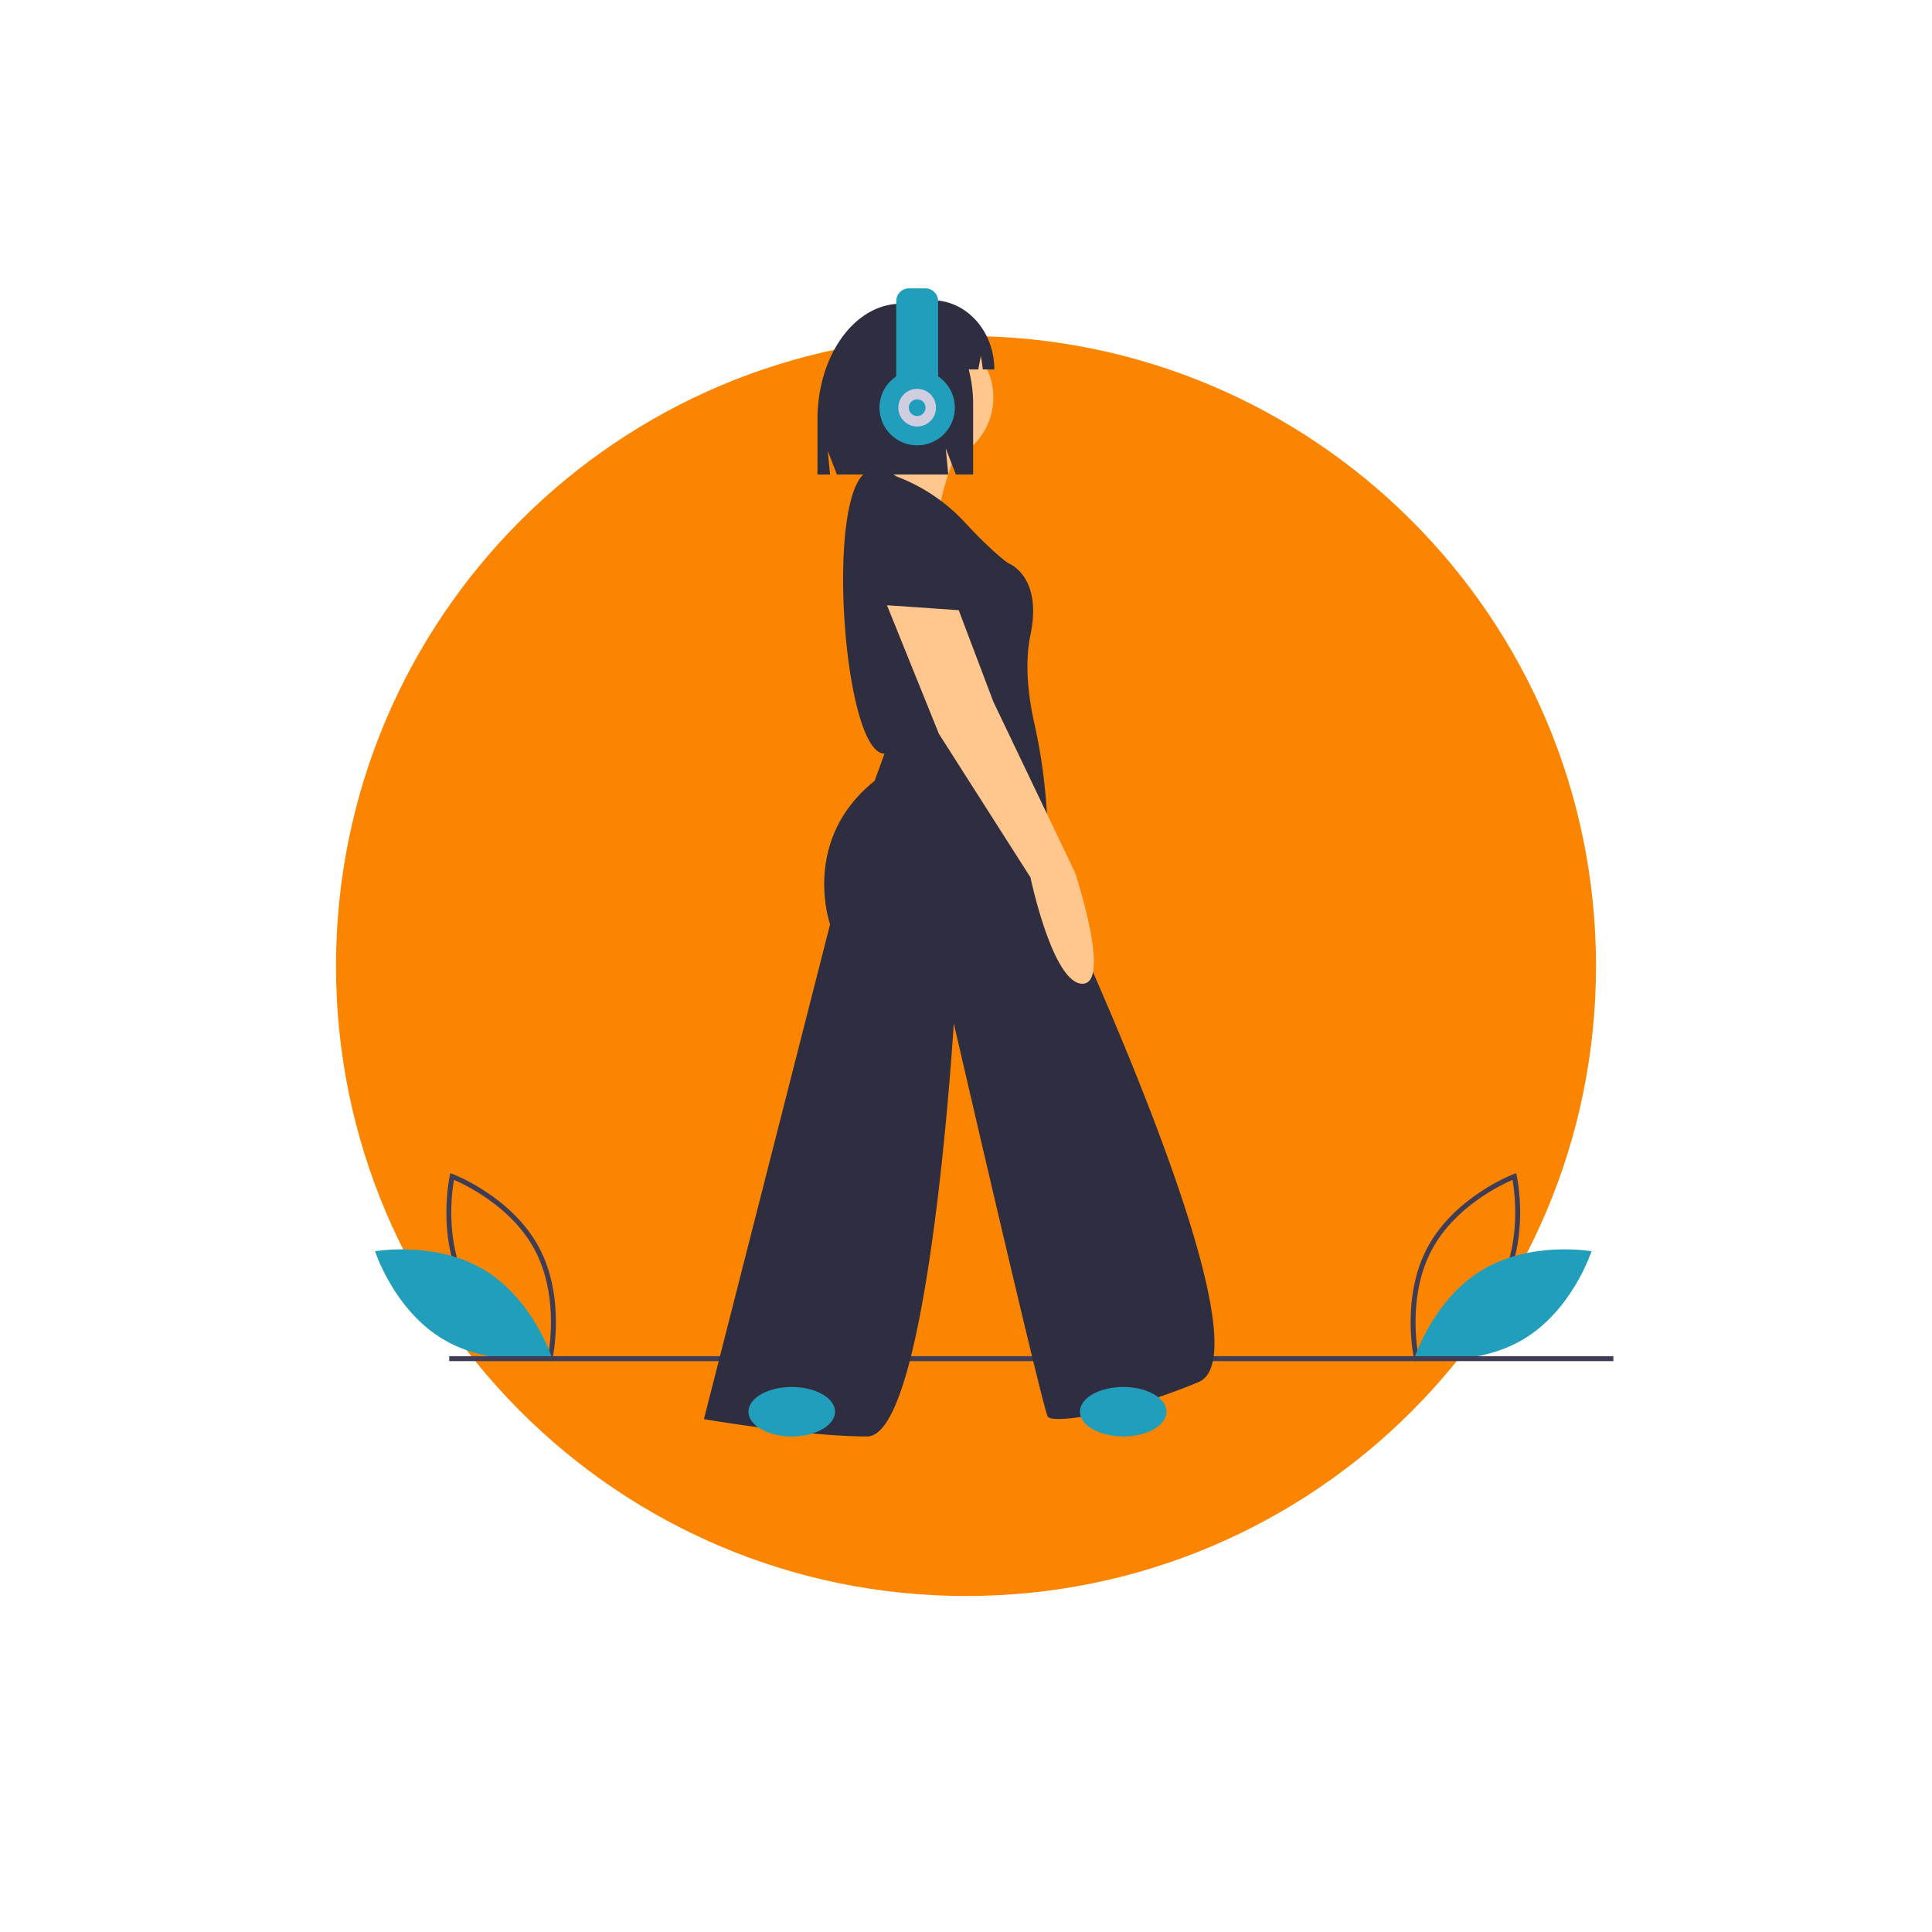 <svg xmlns="http://www.w3.org/2000/svg" xmlns:xlink="http://www.w3.org/1999/xlink" width="621" height="621" viewBox="0 0 621 621">
  <defs>
    <filter id="Path_837" x="0" y="0" width="621" height="621" filterUnits="userSpaceOnUse">
      <feOffset dy="33" input="SourceAlpha"/>
      <feGaussianBlur stdDeviation="36" result="blur"/>
      <feFlood flood-color="#fb8500" flood-opacity="0.259"/>
      <feComposite operator="in" in2="blur"/>
      <feComposite in="SourceGraphic"/>
    </filter>
  </defs>
  <g id="Group_375" data-name="Group 375" transform="translate(108 75.2)">
    <g transform="matrix(1, 0, 0, 1, -108, -75.2)" filter="url(#Path_837)">
      <path id="Path_837-2" data-name="Path 837" d="M202.5,0C314.338,0,405,90.662,405,202.5S314.338,405,202.5,405,0,314.338,0,202.5,90.662,0,202.5,0Z" transform="translate(108 75)" fill="#fb8500"/>
    </g>
    <g id="Group_374" data-name="Group 374" transform="translate(-243 -68)">
      <path id="Path_753" data-name="Path 753" d="M562.293,678.669l.853-.32c.187-.071,18.836-7.215,27.572-23.416s4.458-35.708,4.414-35.9l-.2-.888-.852.32c-.187.071-18.835,7.215-27.572,23.416s-4.458,35.708-4.414,35.9Zm27.025-24.49c-7.386,13.7-22.122,20.719-25.856,22.322-.71-4-2.936-20.185,4.443-33.869s22.121-20.715,25.856-22.322C594.471,624.314,596.7,640.5,589.318,654.179Z" transform="translate(27.405 -248.264)" fill="#3f3d56"/>
      <path id="Path_754" data-name="Path 754" d="M548.674,661.159c-15.7,9.445-21.746,28.206-21.746,28.206s19.407,3.447,35.107-6,21.745-28.206,21.745-28.206S564.373,651.713,548.674,661.159Z" transform="translate(62.773 -260.173)" fill="#219ebc"/>
      <path id="Path_755" data-name="Path 755" d="M1055.741,677.781c.044-.195,4.322-19.7-4.414-35.9s-27.384-23.346-27.571-23.416l-.852-.32-.2.888c-.044.195-4.322,19.7,4.414,35.9s27.384,23.346,27.572,23.416l.853.32Zm-31.669-57.471c3.735,1.607,18.478,8.639,25.856,22.322s5.153,29.867,4.443,33.869c-3.734-1.6-18.47-8.624-25.856-22.322s-5.153-29.865-4.446-33.869Z" transform="translate(-743.144 -248.265)" fill="#3f3d56"/>
      <path id="Path_756" data-name="Path 756" d="M1058.64,661.159c15.7,9.445,21.745,28.206,21.745,28.206s-19.407,3.447-35.106-6-21.746-28.206-21.746-28.206S1042.941,651.713,1058.64,661.159Z" transform="translate(-767.991 -260.173)" fill="#219ebc"/>
      <rect id="Rectangle_223" data-name="Rectangle 223" width="374.198" height="1.589" transform="translate(279.392 428.718)" fill="#3f3d56"/>
      <path id="Path_765" data-name="Path 765" d="M829.95,291.317s11.132-1.59,16.7,19.084,7.156,22.265,7.156,22.265-32.6,4.771-33.4,3.181S813.252,296.088,829.95,291.317Z" transform="translate(-403.488 -141.347)" fill="#2f2e41"/>
      <ellipse id="Ellipse_455" data-name="Ellipse 455" cx="21.469" cy="21.469" rx="21.469" ry="21.469" transform="translate(411.354 99.08)" fill="#ffc68d"/>
      <path id="Path_766" data-name="Path 766" d="M864.835,269.94s-7.156,18.289-4.771,20.674-29.421,5.566-29.421,5.566-2.386-11.927,7.156-19.084c0,0,3.976-11.927,3.181-14.313S864.835,269.94,864.835,269.94Z" transform="translate(-422.469 -131.897)" fill="#ffc68d"/>
      <path id="Path_767" data-name="Path 767" d="M769.051,284.3a57.341,57.341,0,0,1,21.469,14.313c9.542,10.337,14.313,13.518,14.313,13.518s11.132,3.976,7.156,23.06c-1.988,9.542-.6,20.277,1.292,28.626a178.867,178.867,0,0,1,4.274,39.469v8.241s73.155,153.466,48.5,163.8-46.915,13.518-48.5,11.132S787.34,460.035,787.34,460.035s-7.952,132.792-27.831,132.792-52.481-5.566-52.481-5.566l40.553-159.033s-9.542-27.036,14.313-46.119l3.181-8.746c-13.192.007-19.222-83.485-5.566-90.649C759.51,282.714,762.69,280.329,769.051,284.3Z" transform="translate(-345.77 -138.31)" fill="#2f2e41"/>
      <path id="Path_768" data-name="Path 768" d="M787.672,348.462,798.8,377.883l26.24,54.866s11.928,35.782,2.386,35.782-16.7-34.192-16.7-34.192L781.311,388.22l-16.7-41.348Z" transform="translate(-344.511 -159.528)" fill="#ffc68d"/>
      <ellipse id="Ellipse_456" data-name="Ellipse 456" cx="13.915" cy="7.952" rx="13.915" ry="7.952" transform="translate(482.124 438.614)" fill="#219ebc"/>
      <ellipse id="Ellipse_457" data-name="Ellipse 457" cx="13.915" cy="7.952" rx="13.915" ry="7.952" transform="translate(375.572 438.614)" fill="#219ebc"/>
      <path id="Path_769" data-name="Path 769" d="M838.972,202.32h0a17.051,17.051,0,0,1,3.292.327,14.428,14.428,0,0,1,6.285-1.449h.57c11,0,19.914,9.952,19.914,22.229h-3.685l-.6-4.53-.873,4.53h-3.07a43.456,43.456,0,0,1,1.426,11.137v22.625h-5.572l-3.226-8.383.807,8.383H818.432l-2.933-7.621.733,7.621H812.2V239.424C812.2,218.932,824.187,202.32,838.972,202.32Z" transform="translate(-414.437 -111.877)" fill="#2f2e41"/>
      <path id="Path_770" data-name="Path 770" d="M756.428,39.42h-5.256a4.1,4.1,0,0,0-4.1,4.1v24.1a4.1,4.1,0,0,0,4.1,4.1h5.256a4.1,4.1,0,0,0,4.1-4.1v-24.1A4.1,4.1,0,0,0,756.428,39.42Z" transform="translate(-323.997 46.062)" fill="#219ebc"/>
      <ellipse id="Ellipse_458" data-name="Ellipse 458" cx="12.112" cy="12.112" rx="12.112" ry="12.112" transform="translate(417.691 111.725)" fill="#219ebc"/>
      <ellipse id="Ellipse_459" data-name="Ellipse 459" cx="6.056" cy="6.056" rx="6.056" ry="6.056" transform="translate(423.747 117.78)" fill="#d0cde1"/>
      <ellipse id="Ellipse_460" data-name="Ellipse 460" cx="2.692" cy="2.692" rx="2.692" ry="2.692" transform="translate(427.112 121.145)" fill="#219ebc"/>
    </g>
  </g>
</svg>
